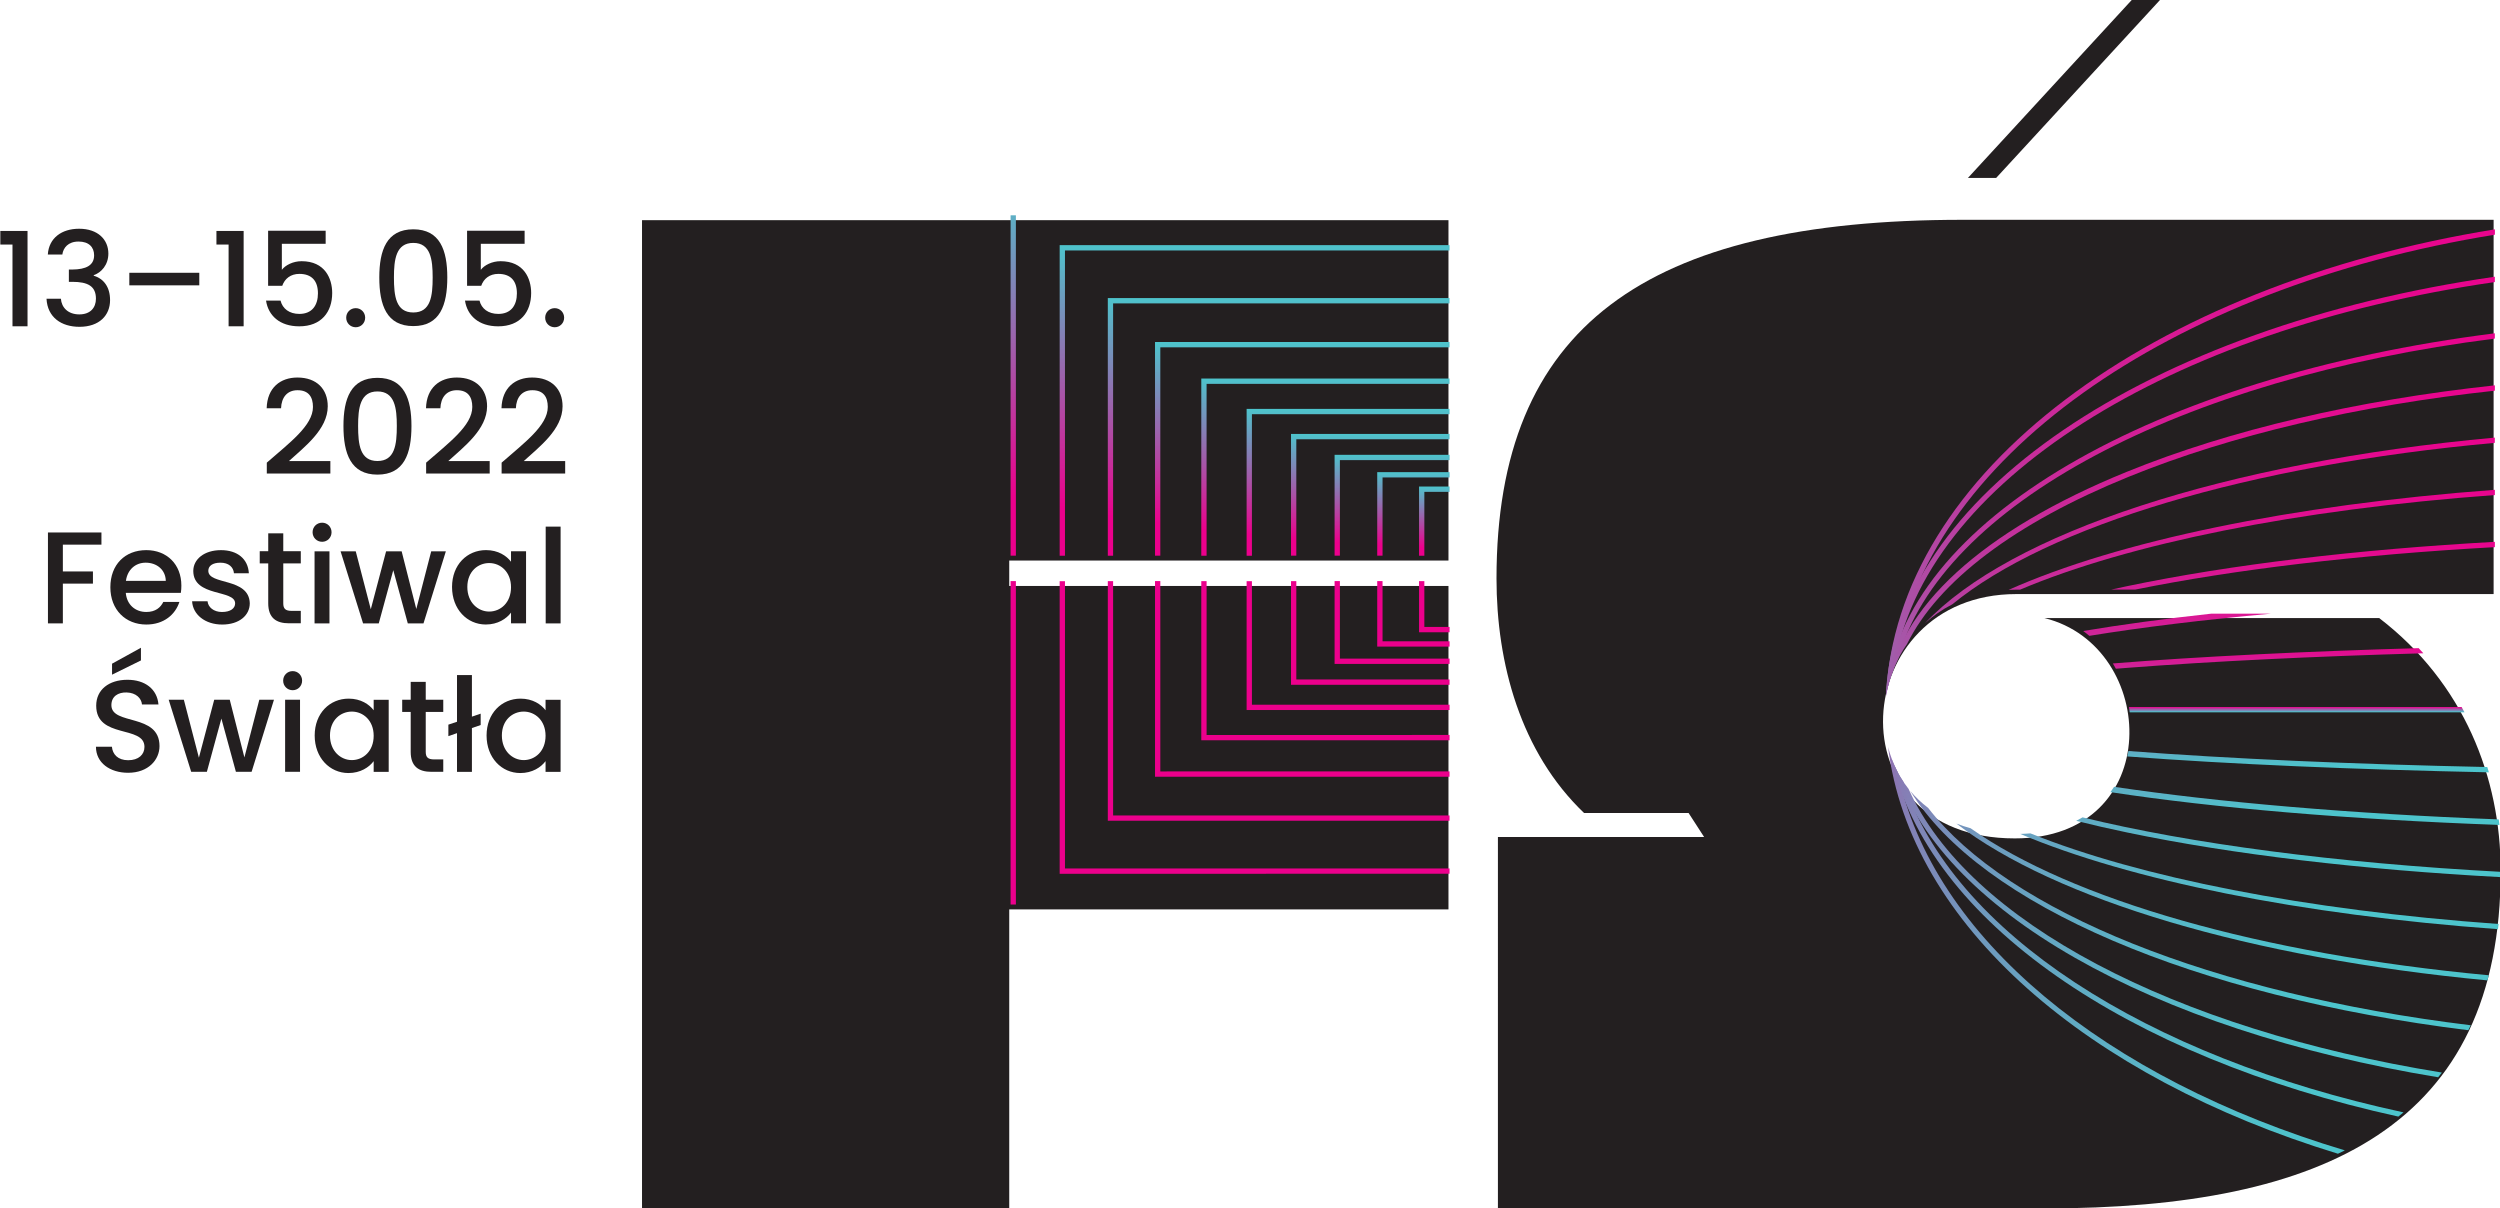 <svg width="75.338mm" height="36.409mm" version="1.1" viewBox="0 0 75.338 36.409" xmlns="http://www.w3.org/2000/svg">
 <defs>
  <linearGradient id="t" x2="1" gradientTransform="matrix(0 84.852 84.852 0 273.06 575.84)" gradientUnits="userSpaceOnUse">
   <stop stop-color="#4dc4cc" offset="0"/>
   <stop stop-color="#4dc4cc" offset=".064"/>
   <stop stop-color="#ec008c" offset="1"/>
  </linearGradient>
  <linearGradient id="s" x2="1" gradientTransform="matrix(0 75.729 75.729 0 273.06 580.76)" gradientUnits="userSpaceOnUse">
   <stop stop-color="#4dc4cc" offset="0"/>
   <stop stop-color="#4dc4cc" offset=".064"/>
   <stop stop-color="#ec008c" offset="1"/>
  </linearGradient>
  <linearGradient id="r" x2="1" gradientTransform="matrix(0 66.443 66.443 0 273.06 585.07)" gradientUnits="userSpaceOnUse">
   <stop stop-color="#4dc4cc" offset="0"/>
   <stop stop-color="#4dc4cc" offset=".064"/>
   <stop stop-color="#ec008c" offset="1"/>
  </linearGradient>
  <linearGradient id="q" x2="1" gradientTransform="matrix(0 57.224 57.224 0 273.06 589.68)" gradientUnits="userSpaceOnUse">
   <stop stop-color="#4dc4cc" offset="0"/>
   <stop stop-color="#4dc4cc" offset=".064"/>
   <stop stop-color="#ec008c" offset="1"/>
  </linearGradient>
  <linearGradient id="p" x2="1" gradientTransform="matrix(0 48.007 48.007 0 273.06 594.29)" gradientUnits="userSpaceOnUse">
   <stop stop-color="#4dc4cc" offset="0"/>
   <stop stop-color="#4dc4cc" offset=".064"/>
   <stop stop-color="#ec008c" offset="1"/>
  </linearGradient>
  <linearGradient id="o" x2="1" gradientTransform="matrix(0 38.789 38.789 0 273.06 598.9)" gradientUnits="userSpaceOnUse">
   <stop stop-color="#4dc4cc" offset="0"/>
   <stop stop-color="#4dc4cc" offset=".064"/>
   <stop stop-color="#ec008c" offset="1"/>
  </linearGradient>
  <linearGradient id="n" x2="1" gradientTransform="matrix(0 29.571 29.571 0 273.06 603.5)" gradientUnits="userSpaceOnUse">
   <stop stop-color="#4dc4cc" offset="0"/>
   <stop stop-color="#4dc4cc" offset=".064"/>
   <stop stop-color="#ec008c" offset="1"/>
  </linearGradient>
  <linearGradient id="m" x2="1" gradientTransform="matrix(0 20.353 20.353 0 273.06 608.11)" gradientUnits="userSpaceOnUse">
   <stop stop-color="#4dc4cc" offset="0"/>
   <stop stop-color="#4dc4cc" offset=".064"/>
   <stop stop-color="#ec008c" offset="1"/>
  </linearGradient>
  <linearGradient id="l" x2="1" gradientTransform="matrix(0 11.135 11.135 0 273.06 612.72)" gradientUnits="userSpaceOnUse">
   <stop stop-color="#4dc4cc" offset="0"/>
   <stop stop-color="#4dc4cc" offset=".064"/>
   <stop stop-color="#ec008c" offset="1"/>
  </linearGradient>
  <linearGradient id="k" x2="1" gradientTransform="matrix(0 .453 .453 0 273.06 618.04)" gradientUnits="userSpaceOnUse">
   <stop stop-color="#4dc4cc" offset="0"/>
   <stop stop-color="#4dc4cc" offset=".064"/>
   <stop stop-color="#ec008c" offset="1"/>
  </linearGradient>
  <linearGradient id="j" x2="1" gradientTransform="matrix(0 -12.438 -12.438 0 338.32 637.31)" gradientUnits="userSpaceOnUse">
   <stop stop-color="#4dc4cc" offset="0"/>
   <stop stop-color="#ec008c" offset=".418"/>
   <stop stop-color="#ec008c" offset=".572"/>
   <stop stop-color="#ec008c" offset="1"/>
  </linearGradient>
  <linearGradient id="i" x2="1" gradientTransform="matrix(0 -14.893 -14.893 0 338.31 638.54)" gradientUnits="userSpaceOnUse">
   <stop stop-color="#4dc4cc" offset="0"/>
   <stop stop-color="#ec008c" offset=".418"/>
   <stop stop-color="#ec008c" offset=".572"/>
   <stop stop-color="#ec008c" offset="1"/>
  </linearGradient>
  <linearGradient id="h" x2="1" gradientTransform="matrix(0 -17.851 -17.851 0 338.31 640.02)" gradientUnits="userSpaceOnUse">
   <stop stop-color="#4dc4cc" offset="0"/>
   <stop stop-color="#ec008c" offset=".418"/>
   <stop stop-color="#ec008c" offset=".572"/>
   <stop stop-color="#ec008c" offset="1"/>
  </linearGradient>
  <linearGradient id="g" x2="1" gradientTransform="matrix(0 -21.414 -21.414 0 338.31 641.8)" gradientUnits="userSpaceOnUse">
   <stop stop-color="#4dc4cc" offset="0"/>
   <stop stop-color="#ec008c" offset=".418"/>
   <stop stop-color="#ec008c" offset=".572"/>
   <stop stop-color="#ec008c" offset="1"/>
  </linearGradient>
  <linearGradient id="f" x2="1" gradientTransform="matrix(0 -25.707 -25.707 0 338.31 643.94)" gradientUnits="userSpaceOnUse">
   <stop stop-color="#4dc4cc" offset="0"/>
   <stop stop-color="#ec008c" offset=".418"/>
   <stop stop-color="#ec008c" offset=".572"/>
   <stop stop-color="#ec008c" offset="1"/>
  </linearGradient>
  <linearGradient id="e" x2="1" gradientTransform="matrix(0 -30.88 -30.88 0 338.31 646.53)" gradientUnits="userSpaceOnUse">
   <stop stop-color="#4dc4cc" offset="0"/>
   <stop stop-color="#ec008c" offset=".418"/>
   <stop stop-color="#ec008c" offset=".572"/>
   <stop stop-color="#ec008c" offset="1"/>
  </linearGradient>
  <linearGradient id="d" x2="1" gradientTransform="matrix(0 -37.112 -37.112 0 338.31 649.65)" gradientUnits="userSpaceOnUse">
   <stop stop-color="#4dc4cc" offset="0"/>
   <stop stop-color="#ec008c" offset=".418"/>
   <stop stop-color="#ec008c" offset=".572"/>
   <stop stop-color="#ec008c" offset="1"/>
  </linearGradient>
  <linearGradient id="c" x2="1" gradientTransform="matrix(0 -44.62 -44.62 0 338.31 653.4)" gradientUnits="userSpaceOnUse">
   <stop stop-color="#4dc4cc" offset="0"/>
   <stop stop-color="#ec008c" offset=".418"/>
   <stop stop-color="#ec008c" offset=".572"/>
   <stop stop-color="#ec008c" offset="1"/>
  </linearGradient>
  <linearGradient id="b" x2="1" gradientTransform="matrix(0 -53.667 -53.667 0 338.31 657.92)" gradientUnits="userSpaceOnUse">
   <stop stop-color="#4dc4cc" offset="0"/>
   <stop stop-color="#ec008c" offset=".418"/>
   <stop stop-color="#ec008c" offset=".572"/>
   <stop stop-color="#ec008c" offset="1"/>
  </linearGradient>
  <linearGradient id="a" x2="1" gradientTransform="matrix(0 -64.566 -64.566 0 338.31 663.37)" gradientUnits="userSpaceOnUse">
   <stop stop-color="#4dc4cc" offset="0"/>
   <stop stop-color="#ec008c" offset=".418"/>
   <stop stop-color="#ec008c" offset=".572"/>
   <stop stop-color="#ec008c" offset="1"/>
  </linearGradient>
  <clipPath id="u">
   <path d="M 0,841.89 H 595.276 V 0 H 0 Z"/>
  </clipPath>
 </defs>
 <g transform="translate(-197.43 -82.337)">
  <g transform="matrix(.353 0 0 -.353 241.08 88.972)">
   <path d="m0 0v-29.057h-37.497v-2.17h37.497v-27.611h-37.497v-25.561h-31.349v84.399z" fill="#231f20"/>
  </g>
  <g transform="matrix(.353 0 0 -.353 261.67 82.337)">
   <path d="m0 0h2.412l-13.987-15.192h-2.411z" fill="#231f20"/>
  </g>
  <g transform="matrix(.353 0 0 -.353 242.57 107.56)">
   <path d="m0 0h17.603l-1.326 2.049h-8.922c-5.426 5.185-7.476 12.781-7.476 20.015 0 21.462 12.66 30.625 39.789 30.625h45.334v-31.951h-40.753c-14.348 0-15.915-20.858-0.12-20.858 12.901 0 12.298 16.397 2.531 18.809h28.576c7.234-5.547 10.368-13.625 10.368-21.582 0-21.703-14.95-28.817-38.944-28.817h-46.66z" fill="#231f20"/>
  </g>
  <g transform="matrix(.353 0 0 -.353 182.58 321.97)">
   <path d="m203.08 619.45c0.134 0.805 0.359 1.599 0.672 2.362 2.48 17.815 23.475 32.497 51.303 37.001v0.457c-29.304-4.73-51.108-20.718-51.975-39.82m38.575-39.096c0.199 0.094 0.398 0.19 0.593 0.287-20.435 6.12-35.209 18.126-38.189 32.319-0.354 0.672-0.623 1.382-0.81 2.114 1.874-15.195 17.015-28.186 38.406-34.72" fill="url(#t)"/>
   <path d="m203.06 619.36c0.133 0.838 0.364 1.666 0.69 2.46 2.504 15.863 23.49 28.938 51.299 32.949v0.455c-29.489-4.248-51.383-18.673-51.989-35.864m43.753-35.836c0.149 0.118 0.296 0.239 0.441 0.361-21.998 4.742-38.479 15.36-42.698 28.225-0.418 0.625-0.754 1.292-1.011 1.987 3.076-13.888 20.108-25.489 43.268-30.573" fill="url(#s)"/>
   <path d="m203.1 619.6c0.186 1.021 0.517 2.023 0.988 2.964 3.674 13.222 24.145 23.99 50.96 27.379v0.452c-29.051-3.672-50.732-16.008-51.948-30.795m47.11-32.718c0.108 0.132 0.213 0.266 0.317 0.401-22.904 3.704-40.449 12.894-45.53 24.222-0.52 0.654-0.939 1.365-1.262 2.114 3.71-12.462 22.045-22.724 46.475-26.737" fill="url(#r)"/>
   <path d="m223.63 638.57c-12.375-5.035-19.566-11.638-20.481-18.734 0.293 1.431 0.872 2.817 1.725 4.045 2.667 5.36 9.159 10.296 18.926 14.268 8.798 3.579 19.536 6.082 31.252 7.347v0.456c-11.777-1.269-22.575-3.784-31.422-7.382m29.156-47.672c0.07 0.141 0.138 0.281 0.206 0.424-22.015 2.691-39.459 9.687-46.326 18.561-0.577 0.436-1.085 0.923-1.526 1.451 5.981-9.752 24.243-17.537 47.646-20.436" fill="url(#q)"/>
   <path d="m206.4 625.64c0.681 0.624 1.459 1.17 2.33 1.614 8.194 6.717 25.307 11.88 46.317 13.788v0.448c-23.004-2.1-41.386-8.128-48.647-15.85m48.013-30.488c0.042 0.144 0.082 0.29 0.121 0.436-19.522 1.828-35.624 6.472-44.239 12.553-0.422 0.115-0.828 0.249-1.213 0.4 8.448-6.489 25.061-11.467 45.331-13.389" fill="url(#p)"/>
   <path d="m213.54 628.49c0.249 0.014 0.502 0.02 0.759 0.02h0.224c9.244 3.913 23.624 6.842 40.529 8.077v0.446c-17.438-1.287-32.217-4.395-41.512-8.543m0.99-20.833c9.386-3.952 23.843-6.901 40.786-8.132 0.02 0.147 0.039 0.294 0.056 0.442-16.513 1.183-30.648 3.983-39.971 7.737-0.284-0.024-0.573-0.04-0.871-0.047" fill="url(#o)"/>
   <path d="m223.67 628.81c-0.465-0.097-0.922-0.195-1.372-0.295h2.054c8.432 1.706 18.957 2.975 30.7 3.624v0.453c-11.762-0.65-22.547-1.939-31.382-3.782m-4.357-20.037c1.371-0.344 2.825-0.677 4.357-0.996 8.984-1.875 19.982-3.176 31.975-3.815 3e-3 0.149 5e-3 0.302 7e-3 0.453-14.184 0.756-26.628 2.414-35.799 4.656-0.175-0.104-0.354-0.204-0.54-0.298" fill="url(#n)"/>
   <path d="m230.85 626.46c-4.013-0.435-7.681-0.931-10.944-1.481 0.181-0.131 0.357-0.269 0.526-0.413 4.488 0.731 9.723 1.371 15.515 1.894zm-8.617-15.237c8.839-1.345 20.252-2.329 33.209-2.8-0.019 0.158-0.039 0.315-0.06 0.473-12.653 0.483-24 1.467-32.835 2.783-0.099-0.155-0.204-0.308-0.314-0.456" fill="url(#m)"/>
   <path d="m222.44 622.21c0.09-0.149 0.176-0.3 0.259-0.453 0.34 0.028 0.687 0.055 1.04 0.082 7.263 0.556 15.845 0.974 25.208 1.238-0.131 0.147-0.265 0.293-0.401 0.439-9.648-0.275-18.677-0.712-26.106-1.306m1.225-7.939c8.743-0.664 19.532-1.12 30.875-1.358-0.044 0.151-0.089 0.302-0.135 0.453-11.472 0.242-21.988 0.708-30.635 1.368-0.031-0.155-0.066-0.31-0.105-0.463" fill="url(#l)"/>
   <path d="m223.81 618.49c0.025-0.151 0.048-0.302 0.067-0.453h28.583c-0.081 0.152-0.163 0.302-0.247 0.453z" fill="url(#k)"/>
   <path d="m163.21 637.31v-5.904h0.453v5.451h2.154v0.453zm0-8.074v-4.365h2.607v0.454l-2.154-1e-3v3.912z" fill="url(#j)"/>
   <path d="m159.64 638.54v-7.13h0.454v6.678h5.723v0.452zm0-9.3v-5.592h6.177v0.453h-5.723v5.139z" fill="url(#i)"/>
   <path d="m156 640.02v-8.609h0.453v8.156h9.365v0.453zm0-10.779v-7.071h9.818v0.452h-9.365v6.619z" fill="url(#h)"/>
   <path d="m152.28 641.8v-10.391h0.453v9.938h13.081v0.453zm0-12.561v-8.853h0.227l13.307 1e-3v0.453l-13.081-1e-3v8.4z" fill="url(#g)"/>
   <path d="m148.49 643.94v-12.538h0.453v12.085h16.873v0.453zm0-14.708v-10.999h17.326v0.453h-16.873v10.546z" fill="url(#f)"/>
   <path d="m144.62 646.53v-15.124h0.453v14.672h20.742v0.452zm0-17.294v-13.586l21.195 1e-3v0.453l-20.742-1e-3v13.133z" fill="url(#e)"/>
   <path d="m140.67 649.65v-18.24h0.453v17.787h24.69v0.453zm0-20.41v-16.701h0.226l24.917 1e-3v0.452l-24.69-1e-3v16.249z" fill="url(#d)"/>
   <path d="m136.64 653.4v-21.995h0.452v21.542h28.72v0.453zm0-24.165v-20.456h0.226l28.946 1e-3v0.454l-28.72-2e-3v20.003z" fill="url(#c)"/>
   <path d="m132.53 657.92v-26.517h0.453v26.065h32.831v0.452zm0-28.687v-24.98h0.227l33.057 3e-3v0.453l-32.831-2e-3v24.526z" fill="url(#b)"/>
   <path d="m128.34 631.41h0.453v29.057h-0.453zm0-29.781h0.453v27.611h-0.453z" fill="url(#a)"/>
   <g clip-path="url(#u)">
    <g transform="translate(43.134 657.97)">
     <path d="m0 0h-1.038v1.161h2.322v-8.139h-1.284z" fill="#231f20"/>
    </g>
    <g transform="translate(48.818 659.32)">
     <path d="m0 0c1.619 0 2.501-0.938 2.501-2.121 0-0.972-0.614-1.63-1.251-1.843v-0.044c0.849-0.257 1.396-0.96 1.396-2.088 0-1.295-0.915-2.277-2.612-2.277-1.541 0-2.735 0.803-2.814 2.4h1.228c0.056-0.759 0.615-1.34 1.574-1.34 0.95 0 1.418 0.581 1.418 1.34 0 1.072-0.692 1.44-2.02 1.44h-0.291v1.05h0.302c1.15 0.011 1.853 0.346 1.853 1.216 0 0.704-0.457 1.173-1.328 1.173-0.893 0-1.307-0.536-1.385-1.106h-1.239c0.089 1.407 1.184 2.2 2.668 2.2" fill="#231f20"/>
    </g>
    <path d="m53.108 655.56h5.973v-1.072h-5.973z" fill="#231f20"/>
    <g transform="translate(61.583 657.97)">
     <path d="m0 0h-1.038v1.161h2.322v-8.139h-1.284z" fill="#231f20"/>
    </g>
    <g transform="translate(69.869 659.15)">
     <path d="m0 0v-1.117h-3.74v-2.221c0.301 0.401 0.96 0.737 1.685 0.737 1.999 0 2.613-1.485 2.613-2.713 0-1.619-0.926-2.847-2.813-2.847-1.675 0-2.647 0.926-2.836 2.199h1.239c0.168-0.692 0.748-1.139 1.608-1.139 1.094 0 1.585 0.748 1.585 1.753 0 1.061-0.524 1.664-1.585 1.664-0.748 0-1.251-0.413-1.462-1.016h-1.207v4.7z" fill="#231f20"/>
    </g>
    <g transform="translate(72.438 650.91)">
     <path d="m0 0c-0.458 0-0.815 0.357-0.815 0.815s0.357 0.815 0.815 0.815c0.447 0 0.804-0.357 0.804-0.815s-0.357-0.815-0.804-0.815" fill="#231f20"/>
    </g>
    <g transform="translate(77.351 658.11)">
     <path d="m0 0c-1.485 0-1.653-1.429-1.653-2.947 0-1.597 0.168-2.992 1.653-2.992s1.653 1.395 1.653 2.992c0 1.518-0.168 2.947-1.653 2.947m0 1.161c2.277 0 2.903-1.786 2.903-4.108 0-2.367-0.626-4.154-2.903-4.154s-2.903 1.787-2.903 4.154c0 2.322 0.626 4.108 2.903 4.108" fill="#231f20"/>
    </g>
    <g transform="translate(86.854 659.15)">
     <path d="m0 0v-1.117h-3.74v-2.221c0.301 0.401 0.96 0.737 1.685 0.737 1.999 0 2.613-1.485 2.613-2.713 0-1.619-0.926-2.847-2.814-2.847-1.674 0-2.646 0.926-2.835 2.199h1.239c0.167-0.692 0.748-1.139 1.608-1.139 1.094 0 1.585 0.748 1.585 1.753 0 1.061-0.525 1.664-1.585 1.664-0.748 0-1.251-0.413-1.462-1.016h-1.207v4.7z" fill="#231f20"/>
    </g>
    <g transform="translate(89.424 650.91)">
     <path d="m0 0c-0.457 0-0.815 0.357-0.815 0.815s0.358 0.815 0.815 0.815c0.447 0 0.804-0.357 0.804-0.815s-0.357-0.815-0.804-0.815" fill="#231f20"/>
    </g>
    <g transform="translate(64.844 639.35)">
     <path d="m0 0c1.92 1.686 3.941 3.16 3.941 4.756 0 0.849-0.368 1.429-1.317 1.429-0.894 0-1.374-0.625-1.407-1.541h-1.228c0.045 1.765 1.183 2.624 2.623 2.624 1.653 0 2.591-0.993 2.591-2.456 0-1.976-2.01-3.483-3.316-4.678h3.539v-1.061h-5.426z" fill="#231f20"/>
    </g>
    <g transform="translate(74.291 645.43)">
     <path d="m0 0c-1.485 0-1.652-1.429-1.652-2.947 0-1.597 0.167-2.992 1.652-2.992s1.653 1.395 1.653 2.992c0 1.518-0.168 2.947-1.653 2.947m0 1.161c2.277 0 2.903-1.786 2.903-4.108 0-2.367-0.626-4.154-2.903-4.154s-2.903 1.787-2.903 4.154c0 2.322 0.626 4.108 2.903 4.108" fill="#231f20"/>
    </g>
    <g transform="translate(78.446 639.35)">
     <path d="m0 0c1.92 1.686 3.941 3.16 3.941 4.756 0 0.849-0.368 1.429-1.317 1.429-0.894 0-1.374-0.625-1.407-1.541h-1.228c0.045 1.765 1.183 2.624 2.623 2.624 1.653 0 2.591-0.993 2.591-2.456 0-1.976-2.01-3.483-3.316-4.678h3.539v-1.061h-5.426z" fill="#231f20"/>
    </g>
    <g transform="translate(84.89 639.35)">
     <path d="m0 0c1.92 1.686 3.941 3.16 3.941 4.756 0 0.849-0.368 1.429-1.317 1.429-0.894 0-1.374-0.625-1.407-1.541h-1.228c0.045 1.765 1.183 2.624 2.623 2.624 1.653 0 2.591-0.993 2.591-2.456 0-1.976-2.01-3.483-3.316-4.678h3.539v-1.061h-5.426z" fill="#231f20"/>
    </g>
    <g transform="translate(46.161 633.39)">
     <path d="m0 0h4.567v-1.039h-3.294v-2.288h2.568v-1.039h-2.568v-3.394h-1.273z" fill="#231f20"/>
    </g>
    <g transform="translate(52.817 629.26)">
     <path d="m0 0h3.405c-0.022 0.949-0.77 1.552-1.719 1.552-0.859 0-1.552-0.581-1.686-1.552m1.742-3.729c-1.764 0-3.07 1.251-3.07 3.182s1.25 3.17 3.07 3.17c1.753 0 2.992-1.216 2.992-3.025 0-0.212-0.011-0.413-0.045-0.626h-4.7c0.089-1.015 0.815-1.629 1.753-1.629 0.781 0 1.217 0.379 1.451 0.859h1.374c-0.346-1.071-1.318-1.931-2.825-1.931" fill="#231f20"/>
    </g>
    <g transform="translate(61.036 625.53)">
     <path d="m0 0c-1.474 0-2.512 0.871-2.568 1.987h1.318c0.044-0.503 0.524-0.915 1.228-0.915 0.737 0 1.127 0.312 1.127 0.736 0 1.206-3.572 0.514-3.572 2.769 0 0.982 0.915 1.775 2.366 1.775 1.396 0 2.311-0.748 2.378-1.976h-1.272c-0.045 0.536-0.458 0.905-1.15 0.905-0.682 0-1.039-0.279-1.039-0.693 0-1.239 3.473-0.547 3.54-2.769 0-1.038-0.905-1.819-2.356-1.819" fill="#231f20"/>
    </g>
    <g transform="translate(64.967 630.75)">
     <path d="m0 0h-0.726v1.039h0.726v1.529h1.284v-1.529h1.496v-1.039h-1.496v-3.405c0-0.458 0.179-0.648 0.715-0.648h0.781v-1.06h-1.005c-1.094 0-1.775 0.457-1.775 1.708z" fill="#231f20"/>
    </g>
    <path d="m68.921 631.78h1.273v-6.152h-1.273zm-0.168 1.63c0 0.458 0.357 0.815 0.816 0.815 0.446 0 0.803-0.357 0.803-0.815s-0.357-0.815-0.803-0.815c-0.459 0-0.816 0.357-0.816 0.815" fill="#231f20"/>
    <g transform="translate(71.143 631.78)">
     <path d="m0 0h1.295l1.284-4.946 1.307 4.946h1.328l1.25-4.924 1.273 4.924h1.251l-1.909-6.152h-1.34l-1.24 4.544-1.239-4.544h-1.339z" fill="#231f20"/>
    </g>
    <g transform="translate(83.829 630.78)">
     <path d="m0 0c-0.949 0-1.865-0.715-1.865-2.043 0-1.329 0.916-2.099 1.865-2.099 0.96 0 1.864 0.748 1.864 2.077 0 1.317-0.904 2.065-1.864 2.065m-0.268 1.105c1.039 0 1.753-0.491 2.132-0.993v0.893h1.284v-6.152h-1.284v0.916c-0.39-0.525-1.127-1.016-2.154-1.016-1.597 0-2.881 1.306-2.881 3.204s1.284 3.148 2.903 3.148" fill="#231f20"/>
    </g>
    <path d="m88.653 633.89h1.273v-8.262h-1.273z" fill="#231f20"/>
    <g transform="translate(54.1 623.55)">
     <path d="m0 0v-1.083l-2.467-1.217v0.938zm-1.094-10.674c-1.552 0-2.747 0.849-2.747 2.222h1.363c0.055-0.636 0.502-1.15 1.384-1.15 0.893 0 1.395 0.48 1.395 1.139 0 1.876-4.12 0.659-4.12 3.517 0 1.362 1.083 2.211 2.669 2.211 1.485 0 2.534-0.782 2.646-2.11h-1.407c-0.044 0.524-0.502 1.004-1.306 1.027-0.737 0.022-1.306-0.335-1.306-1.083 0-1.753 4.108-0.659 4.108-3.495 0-1.161-0.949-2.278-2.679-2.278" fill="#231f20"/>
    </g>
    <g transform="translate(56.469 619.11)">
     <path d="m0 0h1.295l1.284-4.946 1.307 4.946h1.328l1.25-4.924 1.273 4.924h1.251l-1.909-6.152h-1.34l-1.24 4.544-1.239-4.544h-1.339z" fill="#231f20"/>
    </g>
    <path d="m66.408 619.11h1.273v-6.152h-1.273zm-0.167 1.629c0 0.458 0.357 0.815 0.815 0.815 0.446 0 0.803-0.357 0.803-0.815 0-0.457-0.357-0.815-0.803-0.815-0.458 0-0.815 0.358-0.815 0.815" fill="#231f20"/>
    <g transform="translate(72.103 618.1)">
     <path d="m0 0c-0.949 0-1.865-0.715-1.865-2.043 0-1.329 0.916-2.099 1.865-2.099 0.96 0 1.865 0.748 1.865 2.077 0 1.317-0.905 2.065-1.865 2.065m-0.268 1.105c1.039 0 1.753-0.491 2.133-0.993v0.893h1.283v-6.152h-1.283v0.916c-0.391-0.525-1.128-1.016-2.155-1.016-1.597 0-2.881 1.306-2.881 3.204s1.284 3.148 2.903 3.148" fill="#231f20"/>
    </g>
    <g transform="translate(77.129 618.07)">
     <path d="m0 0h-0.726v1.039h0.726v1.529h1.284v-1.529h1.496v-1.039h-1.496v-3.405c0-0.458 0.179-0.648 0.715-0.648h0.781v-1.06h-1.005c-1.094 0-1.775 0.457-1.775 1.708z" fill="#231f20"/>
    </g>
    <g transform="translate(81.082 616.26)">
     <path d="m0 0-0.737-0.257v0.982l0.737 0.246v3.986h1.273v-3.55l0.748 0.256v-0.971l-0.748-0.257v-3.74h-1.273z" fill="#231f20"/>
    </g>
    <g transform="translate(86.777 618.1)">
     <path d="m0 0c-0.949 0-1.865-0.715-1.865-2.043 0-1.329 0.916-2.099 1.865-2.099 0.96 0 1.865 0.748 1.865 2.077 0 1.317-0.905 2.065-1.865 2.065m-0.268 1.105c1.039 0 1.753-0.491 2.133-0.993v0.893h1.283v-6.152h-1.283v0.916c-0.391-0.525-1.128-1.016-2.155-1.016-1.597 0-2.881 1.306-2.881 3.204s1.284 3.148 2.903 3.148" fill="#231f20"/>
    </g>
   </g>
  </g>
 </g>
</svg>
